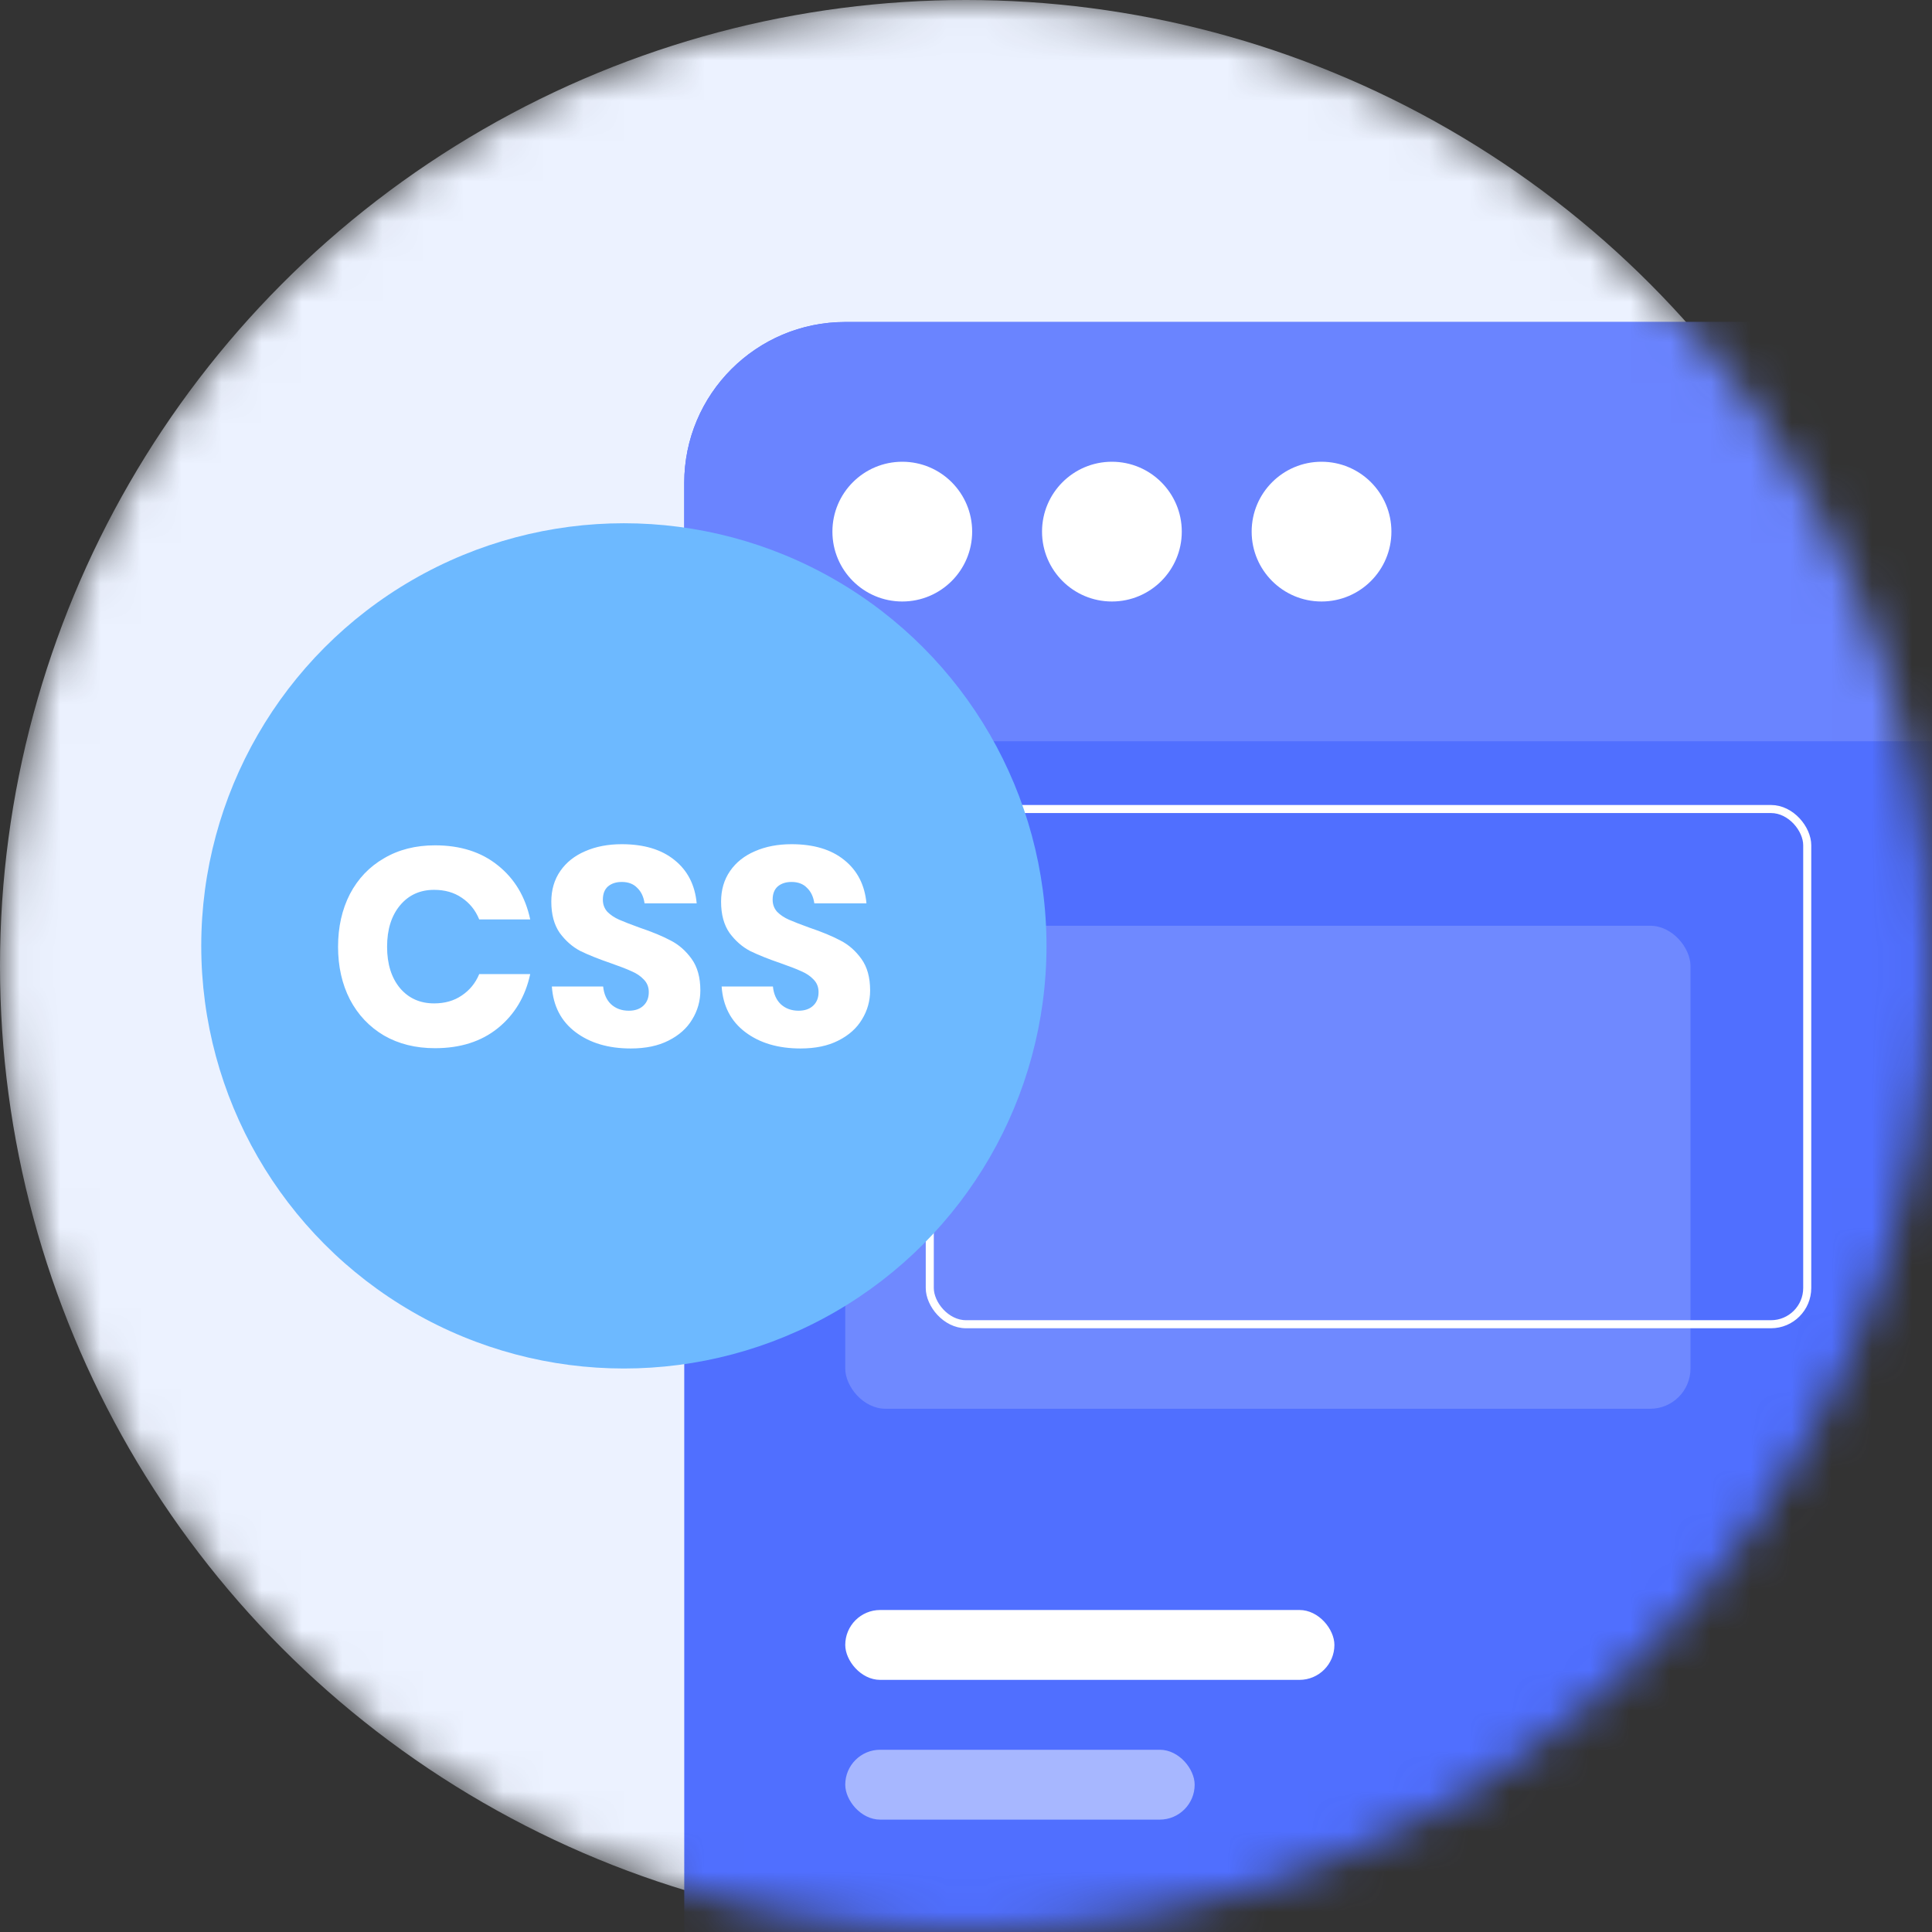 <svg width="48" height="48" viewBox="0 0 48 48" fill="none" xmlns="http://www.w3.org/2000/svg">
<rect x="0" y="0" width="48" height="48" fill="#333333" stroke="none"/>
<mask id="mask0" mask-type="alpha" maskUnits="userSpaceOnUse" x="0" y="0" width="48" height="48">
<circle cx="24" cy="24" r="24" fill="#ECF2FF"/>
</mask>
<g mask="url(#mask0)">
<circle cx="24" cy="24" r="24" fill="#ECF2FF"/>
<rect x="17" y="8" width="31" height="46" rx="4" fill="#506FFF"/>
<rect x="21" y="40" width="12.153" height="1.736" rx="0.868" fill="white"/>
<rect x="21" y="23" width="21" height="12" rx="1" fill="#6F89FF"/>
<rect x="23.1" y="20.1" width="21.8" height="12.8" rx="0.9" stroke="white" stroke-width="0.2"/>
<rect x="21" y="43.472" width="8.681" height="1.736" rx="0.868" fill="#A7B7FF"/>
<path d="M17 12C17 9.791 18.791 8 21 8H44.25C46.459 8 48.25 9.791 48.25 12V18.417H17V12Z" fill="#6A84FF"/>
<circle cx="22.417" cy="13.208" r="1.736" fill="white"/>
<circle cx="27.625" cy="13.208" r="1.736" fill="white"/>
<circle cx="32.833" cy="13.208" r="1.736" fill="white"/>
<circle cx="15.5" cy="23.5" r="10.5" fill="#6DB9FF"/>
<path d="M10.807 21.002C11.437 21.002 11.958 21.168 12.368 21.499C12.784 21.83 13.052 22.278 13.173 22.843H11.906C11.813 22.614 11.668 22.435 11.472 22.304C11.281 22.173 11.052 22.108 10.786 22.108C10.436 22.108 10.154 22.236 9.939 22.493C9.725 22.75 9.617 23.093 9.617 23.522C9.617 23.951 9.725 24.294 9.939 24.551C10.154 24.803 10.436 24.929 10.786 24.929C11.052 24.929 11.281 24.864 11.472 24.733C11.668 24.602 11.813 24.425 11.906 24.201H13.173C13.052 24.761 12.784 25.209 12.368 25.545C11.958 25.876 11.437 26.042 10.807 26.042C10.327 26.042 9.904 25.937 9.54 25.727C9.176 25.512 8.894 25.214 8.693 24.831C8.497 24.448 8.399 24.012 8.399 23.522C8.399 23.032 8.497 22.596 8.693 22.213C8.894 21.83 9.176 21.534 9.54 21.324C9.904 21.109 10.327 21.002 10.807 21.002ZM17.4 24.607C17.4 24.868 17.332 25.109 17.197 25.328C17.067 25.547 16.87 25.722 16.609 25.853C16.352 25.984 16.04 26.049 15.671 26.049C15.116 26.049 14.659 25.914 14.299 25.643C13.94 25.372 13.744 24.994 13.711 24.509H14.985C15.004 24.696 15.069 24.843 15.181 24.95C15.298 25.057 15.445 25.111 15.622 25.111C15.776 25.111 15.898 25.069 15.986 24.985C16.075 24.901 16.119 24.789 16.119 24.649C16.119 24.523 16.077 24.418 15.993 24.334C15.914 24.25 15.813 24.182 15.692 24.131C15.571 24.075 15.403 24.01 15.188 23.935C14.876 23.828 14.619 23.725 14.418 23.627C14.222 23.524 14.052 23.375 13.907 23.179C13.767 22.978 13.697 22.719 13.697 22.402C13.697 22.108 13.772 21.854 13.921 21.639C14.07 21.424 14.276 21.261 14.537 21.149C14.803 21.032 15.107 20.974 15.447 20.974C15.998 20.974 16.434 21.105 16.756 21.366C17.083 21.627 17.267 21.987 17.309 22.444H16.014C15.991 22.281 15.93 22.152 15.832 22.059C15.739 21.961 15.611 21.912 15.447 21.912C15.307 21.912 15.193 21.949 15.104 22.024C15.02 22.099 14.978 22.208 14.978 22.353C14.978 22.47 15.015 22.57 15.09 22.654C15.169 22.733 15.268 22.799 15.384 22.85C15.501 22.901 15.669 22.967 15.888 23.046C16.206 23.153 16.465 23.261 16.665 23.368C16.866 23.471 17.038 23.622 17.183 23.823C17.328 24.024 17.4 24.285 17.4 24.607ZM21.618 24.607C21.618 24.868 21.55 25.109 21.415 25.328C21.284 25.547 21.088 25.722 20.827 25.853C20.57 25.984 20.258 26.049 19.889 26.049C19.334 26.049 18.876 25.914 18.517 25.643C18.158 25.372 17.962 24.994 17.929 24.509H19.203C19.222 24.696 19.287 24.843 19.399 24.95C19.516 25.057 19.663 25.111 19.84 25.111C19.994 25.111 20.115 25.069 20.204 24.985C20.293 24.901 20.337 24.789 20.337 24.649C20.337 24.523 20.295 24.418 20.211 24.334C20.132 24.25 20.031 24.182 19.91 24.131C19.789 24.075 19.621 24.01 19.406 23.935C19.093 23.828 18.837 23.725 18.636 23.627C18.44 23.524 18.27 23.375 18.125 23.179C17.985 22.978 17.915 22.719 17.915 22.402C17.915 22.108 17.99 21.854 18.139 21.639C18.288 21.424 18.494 21.261 18.755 21.149C19.021 21.032 19.324 20.974 19.665 20.974C20.216 20.974 20.652 21.105 20.974 21.366C21.301 21.627 21.485 21.987 21.527 22.444H20.232C20.209 22.281 20.148 22.152 20.05 22.059C19.957 21.961 19.828 21.912 19.665 21.912C19.525 21.912 19.411 21.949 19.322 22.024C19.238 22.099 19.196 22.208 19.196 22.353C19.196 22.47 19.233 22.57 19.308 22.654C19.387 22.733 19.485 22.799 19.602 22.85C19.719 22.901 19.887 22.967 20.106 23.046C20.423 23.153 20.682 23.261 20.883 23.368C21.084 23.471 21.256 23.622 21.401 23.823C21.546 24.024 21.618 24.285 21.618 24.607Z" fill="white"/>
</g>
</svg>

